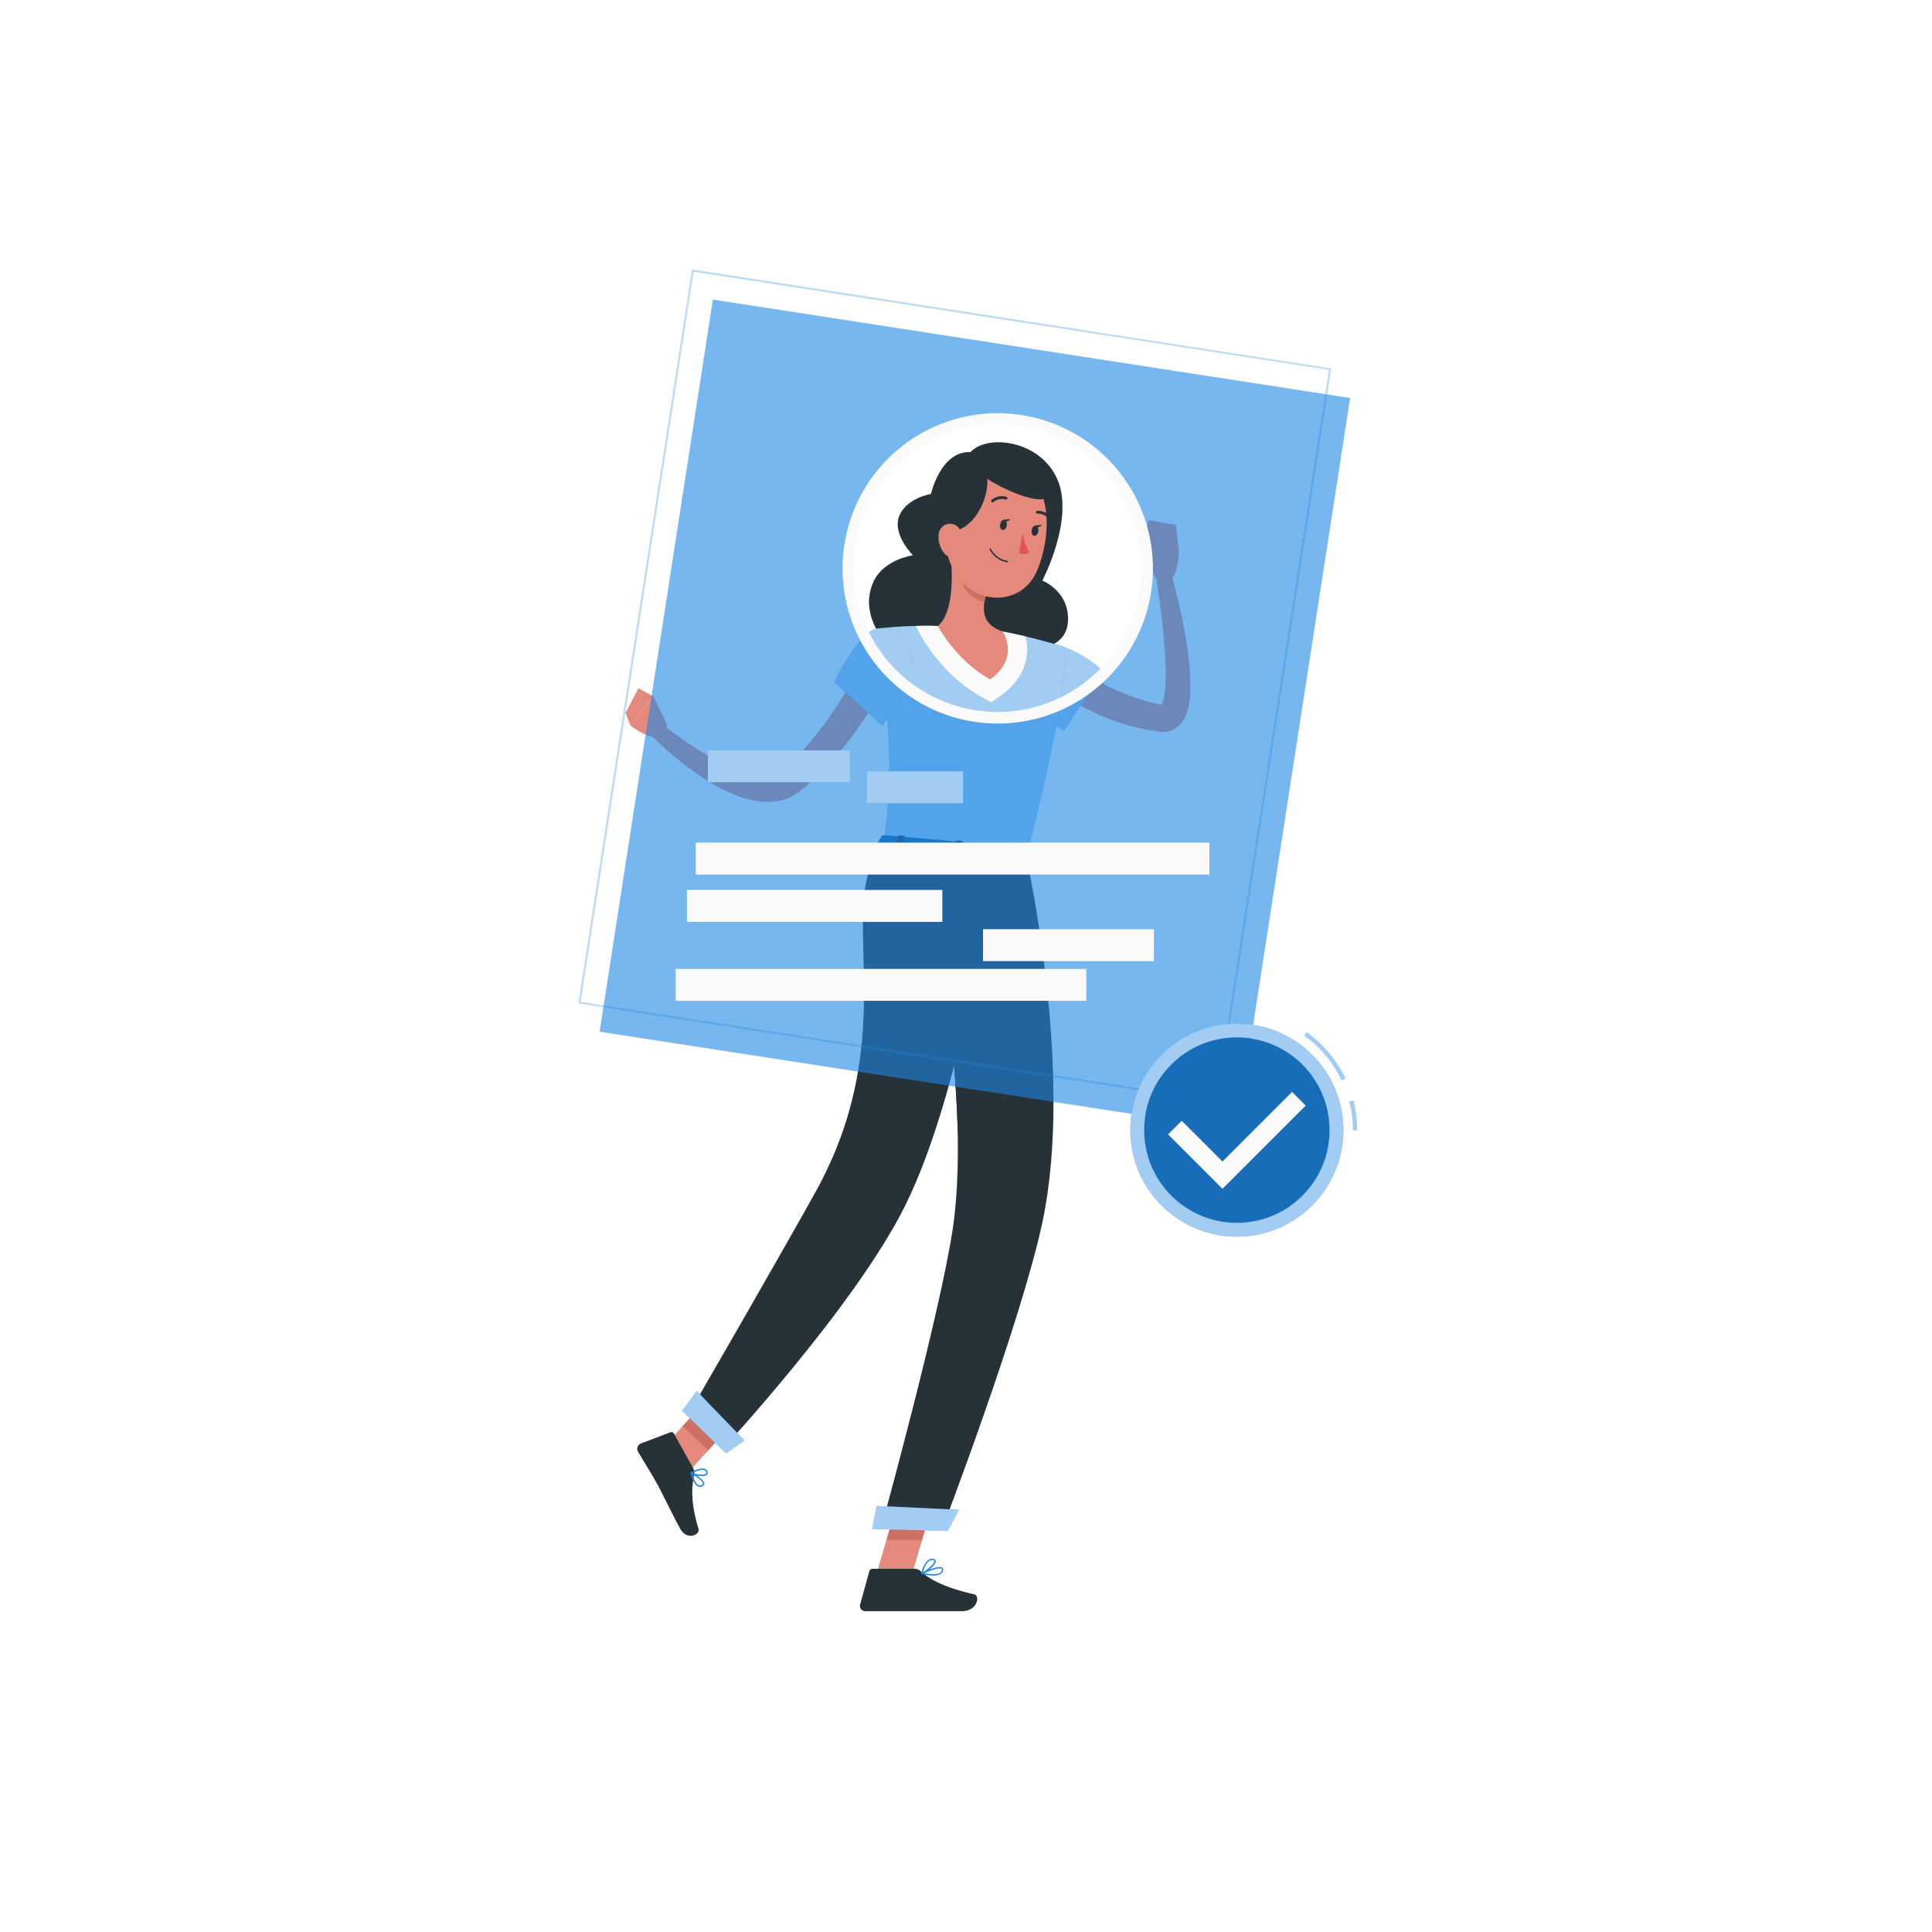 <svg class="animated" id="freepik_stories-resume" xmlns="http://www.w3.org/2000/svg" viewBox="0 0 500 500" version="1.1" xmlns:xlink="http://www.w3.org/1999/xlink" xmlns:svgjs="http://svgjs.com/svgjs"><style>svg#freepik_stories-resume:not(.animated) .animable {opacity: 0;}svg#freepik_stories-resume.animated #freepik--background-complete--inject-66 {animation: 1.5s Infinite  linear shake;animation-delay: 0s;}svg#freepik_stories-resume.animated #freepik--Character--inject-66 {animation: 1s 1 forwards cubic-bezier(.36,-0.01,.5,1.38) slideLeft,3s Infinite  linear floating;animation-delay: 0s,1s;}            @keyframes shake {                10%, 90% {                    transform: translate3d(-1px, 0, 0);                  }                  20%, 80% {                    transform: translate3d(2px, 0, 0);                  }                  30%, 50%, 70% {                    transform: translate3d(-4px, 0, 0);                  }                  40%, 60% {                    transform: translate3d(4px, 0, 0);                  }            }                    @keyframes slideLeft {                0% {                    opacity: 0;                    transform: translateX(-30px);                }                100% {                    opacity: 1;                    transform: translateX(0);                }            }                    @keyframes floating {                0% {                    opacity: 1;                    transform: translateY(0px);                }                50% {                    transform: translateY(-10px);                }                100% {                    opacity: 1;                    transform: translateY(0px);                }            }        .animator-hidden { display: none; }</style><g id="freepik--background-complete--inject-66" class="animable animator-hidden" style="transform-origin: 250px 227.665px;"><rect y="382.4" width="500" height="0.25" style="fill: rgb(224, 224, 224); transform-origin: 250px 382.525px;" id="el7kvrss36lq" class="animable"></rect><rect x="85.91" y="392.99" width="33.74" height="0.25" style="fill: rgb(224, 224, 224); transform-origin: 102.78px 393.115px;" id="elt3dkutnrsv" class="animable"></rect><rect x="58.55" y="393.11" width="20.02" height="0.25" style="fill: rgb(224, 224, 224); transform-origin: 68.56px 393.235px;" id="elprm9saslnxe" class="animable"></rect><rect x="208.33" y="387.75" width="94.79" height="0.25" style="fill: rgb(224, 224, 224); transform-origin: 255.725px 387.875px;" id="el5nd2k15pq4x" class="animable"></rect><rect x="137.56" y="400.08" width="30.22" height="0.25" style="fill: rgb(224, 224, 224); transform-origin: 152.67px 400.205px;" id="ele478b5vl57l" class="animable"></rect><rect x="335" y="391.19" width="78.67" height="0.25" style="fill: rgb(224, 224, 224); transform-origin: 374.335px 391.315px;" id="eloatyqqkawg" class="animable"></rect><path d="M237,337.8H43.91a5.71,5.71,0,0,1-5.7-5.71V60.66A5.71,5.71,0,0,1,43.91,55H237a5.71,5.71,0,0,1,5.71,5.71V332.09A5.71,5.71,0,0,1,237,337.8ZM43.91,55.2a5.46,5.46,0,0,0-5.45,5.46V332.09a5.46,5.46,0,0,0,5.45,5.46H237a5.47,5.47,0,0,0,5.46-5.46V60.66A5.47,5.47,0,0,0,237,55.2Z" style="fill: rgb(224, 224, 224); transform-origin: 140.46px 196.4px;" id="elz8juilpdljm" class="animable"></path><path d="M453.31,337.8H260.21a5.72,5.72,0,0,1-5.71-5.71V60.66A5.72,5.72,0,0,1,260.21,55h193.1A5.71,5.71,0,0,1,459,60.66V332.09A5.71,5.71,0,0,1,453.31,337.8ZM260.21,55.2a5.47,5.47,0,0,0-5.46,5.46V332.09a5.47,5.47,0,0,0,5.46,5.46h193.1a5.47,5.47,0,0,0,5.46-5.46V60.66a5.47,5.47,0,0,0-5.46-5.46Z" style="fill: rgb(224, 224, 224); transform-origin: 356.75px 196.4px;" id="eldm3bmhbdo2w" class="animable"></path><rect x="395.74" y="265.78" width="25.48" height="116.62" style="fill: rgb(224, 224, 224); transform-origin: 408.48px 324.09px;" id="el6u8m9o9dcaq" class="animable"></rect><polygon points="416.38 382.4 421.22 382.4 421.22 368.63 411.31 368.63 416.38 382.4" style="fill: rgb(240, 240, 240); transform-origin: 416.265px 375.515px;" id="el71pfq67pi8g" class="animable"></polygon><rect x="300.52" y="265.78" width="25.48" height="116.62" style="fill: rgb(224, 224, 224); transform-origin: 313.26px 324.09px;" id="eldmwrnju801d" class="animable"></rect><rect x="321.77" y="265.78" width="99.45" height="108.17" style="fill: rgb(240, 240, 240); transform-origin: 371.495px 319.865px;" id="elkejq295pyf" class="animable"></rect><g id="el3q2pkd5zr4c"><rect x="377.42" y="316.69" width="35.76" height="44.35" style="fill: rgb(224, 224, 224); transform-origin: 395.3px 338.865px; transform: rotate(-90deg);" class="animable"></rect></g><g id="elo5goqtsxqkf"><rect x="329.82" y="316.69" width="35.76" height="44.35" style="fill: rgb(224, 224, 224); transform-origin: 347.7px 338.865px; transform: rotate(-90deg);" class="animable"></rect></g><path d="M352.09,324.84h-8.78a13.86,13.86,0,0,1-10.07-4.34h28.92A13.86,13.86,0,0,1,352.09,324.84Z" style="fill: rgb(240, 240, 240); transform-origin: 347.7px 322.67px;" id="el2exy7nv8spg" class="animable"></path><path d="M400.13,324.84h-8.77a13.88,13.88,0,0,1-10.08-4.34h28.93A13.9,13.9,0,0,1,400.13,324.84Z" style="fill: rgb(240, 240, 240); transform-origin: 395.745px 322.67px;" id="elkkibgdap8q" class="animable"></path><g id="elew8fetr8vs7"><rect x="377.42" y="269.63" width="35.76" height="44.35" style="fill: rgb(224, 224, 224); transform-origin: 395.3px 291.805px; transform: rotate(-90deg);" class="animable"></rect></g><g id="elizy2n39gfjg"><rect x="329.82" y="269.63" width="35.76" height="44.35" style="fill: rgb(224, 224, 224); transform-origin: 347.7px 291.805px; transform: rotate(-90deg);" class="animable"></rect></g><path d="M352.09,277.78h-8.78a13.89,13.89,0,0,1-10.07-4.33h28.92A13.89,13.89,0,0,1,352.09,277.78Z" style="fill: rgb(240, 240, 240); transform-origin: 347.7px 275.615px;" id="el0gqjg8iizzrg" class="animable"></path><path d="M400.13,277.78h-8.77a13.91,13.91,0,0,1-10.08-4.33h28.93A13.93,13.93,0,0,1,400.13,277.78Z" style="fill: rgb(240, 240, 240); transform-origin: 395.745px 275.615px;" id="elfsy58lo92ac" class="animable"></path><polygon points="326.61 382.4 321.77 382.4 321.77 368.63 331.69 368.63 326.61 382.4" style="fill: rgb(240, 240, 240); transform-origin: 326.73px 375.515px;" id="elcjkyx9ccout" class="animable"></polygon><path d="M346.37,247.51c0,4.46,3.1,7.56-1.36,7.56s-14.78-3.1-14.78-7.56a8.07,8.07,0,0,1,16.14,0Z" style="fill: rgb(224, 224, 224); transform-origin: 338.824px 247.263px;" id="el7wpvzud76c7" class="animable"></path><path d="M360.18,251.36c0,4.45,3.1,7.56-1.36,7.56S344,255.81,344,251.36a8.07,8.07,0,1,1,16.14,0Z" style="fill: rgb(224, 224, 224); transform-origin: 352.614px 251.105px;" id="elwjf0zyvzia" class="animable"></path><path d="M373.41,249c0,4.45,3.1,7.56-1.36,7.56s-14.78-3.11-14.78-7.56a8.07,8.07,0,0,1,16.14,0Z" style="fill: rgb(224, 224, 224); transform-origin: 365.864px 248.745px;" id="elhhci9g18xhk" class="animable"></path><path d="M325.29,250s.66,15.74,25.95,15.74S377.18,250,377.18,250Z" style="fill: rgb(230, 230, 230); transform-origin: 351.235px 257.87px;" id="elzig50wqhitm" class="animable"></path><rect x="294.05" y="73.99" width="128.23" height="141.9" style="fill: rgb(224, 224, 224); transform-origin: 358.165px 144.94px;" id="elh440ze2an1i" class="animable"></rect><path d="M436,69.61H285.75a1.27,1.27,0,0,0-1.28,1.27h0a1.28,1.28,0,0,0,1.28,1.28H436a1.27,1.27,0,0,0,1.27-1.28h0A1.27,1.27,0,0,0,436,69.61Z" style="fill: rgb(224, 224, 224); transform-origin: 360.87px 70.885px;" id="elqp6ofpv46r" class="animable"></path><rect x="296.59" y="73.99" width="131.13" height="141.9" style="fill: rgb(230, 230, 230); transform-origin: 362.155px 144.94px;" id="elp7jlocyp2ti" class="animable"></rect><rect x="294.05" y="215.89" width="128.23" height="10.11" style="fill: rgb(224, 224, 224); transform-origin: 358.165px 220.945px;" id="elosryy2m92c" class="animable"></rect><rect x="305.65" y="215.89" width="131.13" height="10.11" style="fill: rgb(230, 230, 230); transform-origin: 371.215px 220.945px;" id="elheu85w3xona" class="animable"></rect><g id="elgu6z1cplry"><rect x="298.82" y="86.99" width="126.66" height="115.89" style="fill: rgb(245, 245, 245); transform-origin: 362.15px 144.935px; transform: rotate(90deg);" class="animable"></rect></g><polygon points="330.52 208.27 375.23 81.61 396.33 81.61 351.62 208.27 330.52 208.27" style="fill: rgb(250, 250, 250); transform-origin: 363.425px 144.94px;" id="elhsda4uedrvp" class="animable"></polygon><polygon points="356.15 208.27 400.86 81.61 409.09 81.61 364.38 208.27 356.15 208.27" style="fill: rgb(250, 250, 250); transform-origin: 382.62px 144.94px;" id="el0vzrdlk91iur" class="animable"></polygon><g id="elvdj6009zxd8"><rect x="356.29" y="144.46" width="126.66" height="0.97" style="fill: rgb(224, 224, 224); transform-origin: 419.62px 144.945px; transform: rotate(90deg);" class="animable"></rect></g><rect x="291.19" y="67.33" width="13.11" height="122.22" style="fill: rgb(235, 235, 235); transform-origin: 297.745px 128.44px;" id="el5rjwdhgcv32" class="animable"></rect><rect x="299.19" y="67.33" width="10.21" height="122.22" style="fill: rgb(224, 224, 224); transform-origin: 304.295px 128.44px;" id="elhewrhcfte0h" class="animable"></rect><rect x="304.3" y="67.33" width="13.11" height="122.22" style="fill: rgb(235, 235, 235); transform-origin: 310.855px 128.44px;" id="eloxtsyguqlc" class="animable"></rect><rect x="312.3" y="67.33" width="10.21" height="122.22" style="fill: rgb(224, 224, 224); transform-origin: 317.405px 128.44px;" id="elvnptzp7vx7" class="animable"></rect><rect x="317.41" y="67.33" width="13.11" height="122.22" style="fill: rgb(235, 235, 235); transform-origin: 323.965px 128.44px;" id="elt0stqkys9ha" class="animable"></rect><rect x="407.67" y="67.33" width="7.55" height="122.22" style="fill: rgb(235, 235, 235); transform-origin: 411.445px 128.44px;" id="elztj5pjyq8r" class="animable"></rect><rect x="412.28" y="67.33" width="5.89" height="122.22" style="fill: rgb(224, 224, 224); transform-origin: 415.225px 128.44px;" id="elr0lnv8jn8mi" class="animable"></rect><rect x="415.22" y="67.33" width="7.55" height="122.22" style="fill: rgb(235, 235, 235); transform-origin: 418.995px 128.44px;" id="elfg0ymib20ys" class="animable"></rect><rect x="419.83" y="67.33" width="5.89" height="122.22" style="fill: rgb(224, 224, 224); transform-origin: 422.775px 128.44px;" id="elqyh86uum45" class="animable"></rect><rect x="422.78" y="67.33" width="7.55" height="122.22" style="fill: rgb(235, 235, 235); transform-origin: 426.555px 128.44px;" id="elsle744m3pdo" class="animable"></rect><rect x="96.71" y="105.64" width="13.66" height="37.27" style="fill: rgb(230, 230, 230); transform-origin: 103.54px 124.275px;" id="ellu13clrkbdi" class="animable"></rect><polygon points="78.04 151.44 73.7 163.28 78.04 163.28 104.6 151.44 78.04 151.44" style="fill: rgb(240, 240, 240); transform-origin: 89.15px 157.36px;" id="elz4ce9dp628c" class="animable"></polygon><polygon points="73.7 151.44 73.7 163.28 100.27 151.44 73.7 151.44" style="fill: rgb(224, 224, 224); transform-origin: 86.985px 157.36px;" id="elczv6cb4uus" class="animable"></polygon><polygon points="182.2 151.44 177.87 163.28 182.2 163.28 208.77 151.44 182.2 151.44" style="fill: rgb(240, 240, 240); transform-origin: 193.32px 157.36px;" id="elow1usth6io" class="animable"></polygon><polygon points="177.87 151.44 177.87 163.28 204.43 151.44 177.87 151.44" style="fill: rgb(224, 224, 224); transform-origin: 191.15px 157.36px;" id="elunmq1v14aaa" class="animable"></polygon><g id="elyqgvrp5v3h"><rect x="54.2" y="142.99" width="28.89" height="9.01" style="fill: rgb(224, 224, 224); transform-origin: 68.645px 147.495px; transform: rotate(180deg);" class="animable"></rect></g><rect x="83.09" y="142.99" width="143.63" height="9.01" style="fill: rgb(240, 240, 240); transform-origin: 154.905px 147.495px;" id="elvifisgfwqod" class="animable"></rect><polygon points="133.12 142.91 99.87 142.91 95.76 97.74 129.01 97.74 133.12 142.91" style="fill: rgb(224, 224, 224); transform-origin: 114.44px 120.325px;" id="el3q337gxgn7b" class="animable"></polygon><polygon points="134.84 142.91 101.6 142.91 97.48 97.74 130.73 97.74 134.84 142.91" style="fill: rgb(240, 240, 240); transform-origin: 116.16px 120.325px;" id="elazh4f2ykffu" class="animable"></polygon><polygon points="106.14 137.91 102.94 102.74 126.19 102.74 129.39 137.91 106.14 137.91" style="fill: rgb(250, 250, 250); transform-origin: 116.165px 120.325px;" id="elgd0ztnefz7g" class="animable"></polygon><path d="M148.26,128.24s.61,14.67,24.18,14.67,24.18-14.67,24.18-14.67Z" style="fill: rgb(230, 230, 230); transform-origin: 172.44px 135.575px;" id="eluvh820kest" class="animable"></path><path d="M123.76,379.16H87.33a3.85,3.85,0,0,1-2.29-7l.59.8a2.86,2.86,0,0,0,1.7,5.15h36.43a8.43,8.43,0,0,0,8.42-8.42V261.88a9.18,9.18,0,0,1,9.16-9.17h10.9v1h-10.9a8.18,8.18,0,0,0-8.16,8.17V369.74A9.44,9.44,0,0,1,123.76,379.16Z" style="fill: rgb(224, 224, 224); transform-origin: 117.821px 315.935px;" id="el3ctzroo6sf1" class="animable"></path><rect x="179.84" y="254.77" width="65.61" height="127.63" style="fill: rgb(224, 224, 224); transform-origin: 212.645px 318.585px;" id="elgqon3v83z9o" class="animable"></rect><rect x="242.51" y="254.77" width="5.41" height="127.63" style="fill: rgb(235, 235, 235); transform-origin: 245.215px 318.585px;" id="elmiva7yf1mnm" class="animable"></rect><g id="ely3q5fjtwho"><rect x="119.14" y="254.77" width="130.46" height="9.57" style="fill: rgb(235, 235, 235); transform-origin: 184.37px 259.555px; transform: rotate(180deg);" class="animable"></rect></g><rect x="52.74" y="254.77" width="65.61" height="127.63" style="fill: rgb(224, 224, 224); transform-origin: 85.545px 318.585px;" id="elzatzqu3ksaa" class="animable"></rect><rect x="115.4" y="254.77" width="5.41" height="127.63" style="fill: rgb(235, 235, 235); transform-origin: 118.105px 318.585px;" id="elranaisnn3en" class="animable"></rect><polygon points="98.03 216.67 159.17 216.67 168.03 252.77 106.89 252.77 98.03 216.67" style="fill: rgb(224, 224, 224); transform-origin: 133.03px 234.72px;" id="eltnehu4pa2og" class="animable"></polygon><polygon points="106.89 252.77 107.14 254.77 168.28 254.77 168.04 252.77 106.89 252.77" style="fill: rgb(224, 224, 224); transform-origin: 137.585px 253.77px;" id="elnx4zao2rvhr" class="animable"></polygon><polygon points="99.92 216.67 161.06 216.67 169.92 252.77 108.78 252.77 99.92 216.67" style="fill: rgb(240, 240, 240); transform-origin: 134.92px 234.72px;" id="el718rmqo44z4" class="animable"></polygon><polygon points="110.07 251.12 102.02 218.32 159.76 218.32 167.81 251.12 110.07 251.12" style="fill: rgb(250, 250, 250); transform-origin: 134.915px 234.72px;" id="eld3d4ym180k6" class="animable"></polygon><polygon points="124.71 252.77 124.95 254.77 192.28 254.77 192.03 252.77 124.71 252.77" style="fill: rgb(240, 240, 240); transform-origin: 158.495px 253.77px;" id="el55j496q08ec" class="animable"></polygon><path d="M77.07,245.67s-9-15.51,3.49-27.86c0,0,3.25,2.13,3.2,5s-3.48,3.58-2.75,6,4,4.72,1.86,6.69.34,3.72.2,6.14S77.07,245.67,77.07,245.67Z" style="fill: rgb(240, 240, 240); transform-origin: 78.847px 231.74px;" id="eldmeg94kb6u6" class="animable"></path><path d="M77.75,247.09s3.65-17.56-12.09-25.34c0,0-2.42,3.05-1.47,5.74s4.44,2.29,4.49,4.79-2.3,5.73.35,6.93.84,3.64,1.74,5.88S77.75,247.09,77.75,247.09Z" style="fill: rgb(240, 240, 240); transform-origin: 71.043px 234.424px;" id="elz1rhqv1e8tl" class="animable"></path><path d="M64,243.2s.3,11.57,11.77,11.57S87.51,243.2,87.51,243.2Z" style="fill: rgb(224, 224, 224); transform-origin: 75.755px 248.985px;" id="eltj7ovt5ewti" class="animable"></path><path d="M225.74,382.4h-2.28l-6.53-32.16-1.14-5.63-7.12-35H181.38L166.59,382.4h-2.28l15.07-74.18a1.1,1.1,0,0,1,1.09-.89h29.11a1.1,1.1,0,0,1,1.09.89L216.92,339l1.15,5.63Z" style="fill: rgb(235, 235, 235); transform-origin: 195.025px 344.865px;" id="el1huwr3rp5oo" class="animable"></path><path d="M269.55,382.4h-2.29l-14.79-72.83H225.19l-7.12,35.06-1.14,5.61L210.4,382.4h-2.28l7.67-37.79,1.13-5.61,6.26-30.78a1.1,1.1,0,0,1,1.09-.89h29.11a1.12,1.12,0,0,1,1.1.89Z" style="fill: rgb(235, 235, 235); transform-origin: 238.835px 344.865px;" id="el2q3vd61cnuj" class="animable"></path><path d="M202.29,308.45h50.14A17.59,17.59,0,0,0,270,291.22l1.87-76.2A12.82,12.82,0,0,0,259.07,202H227.64a12.82,12.82,0,0,0-12.73,11.36Z" style="fill: rgb(230, 230, 230); transform-origin: 237.081px 255.225px;" id="el3iosl2anqu8" class="animable"></path><g id="ellw7f220y2s"><path d="M173.7,298.84h53.43a2.5,2.5,0,0,1,2.5,2.5v.24a6.87,6.87,0,0,1-6.87,6.87H173.7a0,0,0,0,1,0,0v-9.61A0,0,0,0,1,173.7,298.84Z" style="fill: rgb(230, 230, 230); transform-origin: 201.665px 303.645px; transform: rotate(180deg);" class="animable"></path></g></g><g id="freepik--Shadow--inject-66" class="animable animator-active animator-hidden" style="transform-origin: 250px 416.24px;"><ellipse cx="250" cy="416.24" rx="193.89" ry="11.32" style="fill: rgb(245, 245, 245); transform-origin: 250px 416.24px;" id="elrd0t32nuie" class="animable"></ellipse></g><g id="freepik--Character--inject-66" class="animable" style="transform-origin: 250.435px 243.365px;"><path d="M276.44,170.82l.65.55c.24.21.51.41.77.61.52.41,1,.82,1.6,1.21,1.08.79,2.23,1.51,3.38,2.23a50.75,50.75,0,0,0,7.27,3.71,55.45,55.45,0,0,0,7.73,2.64c.66.18,1.34.3,2,.45l1,.22c.21,0,0,0,0,.05a1.1,1.1,0,0,0-.38.17c-.09.09-.09.09-.05.07a3.72,3.72,0,0,0,.46-.95,15.42,15.42,0,0,0,.65-3.55c.12-1.31.16-2.69.15-4.08,0-2.79-.22-5.64-.44-8.5s-.57-5.73-.94-8.61-.78-5.76-1.21-8.6l3.76-.86a159.32,159.32,0,0,1,4,17.36,84.71,84.71,0,0,1,1.09,9,45.23,45.23,0,0,1,.11,4.68,21.81,21.81,0,0,1-.65,5.11,9.89,9.89,0,0,1-1.36,3,6.53,6.53,0,0,1-1.59,1.61,5.83,5.83,0,0,1-2.39,1,6.74,6.74,0,0,1-2.24,0l-1.15-.19c-.77-.13-1.55-.23-2.31-.4a56.37,56.37,0,0,1-9-2.58,57.55,57.55,0,0,1-8.45-4.06c-1.35-.81-2.67-1.66-3.95-2.59-.64-.46-1.27-1-1.9-1.44-.31-.26-.62-.51-.93-.79s-.6-.51-1-.89Z" style="fill: rgb(228, 137, 123); transform-origin: 289.589px 168.507px;" id="ele26c4yoks7p" class="animable"></path><path d="M265.57,166.27c11-1.49,19.84,7.38,19.84,7.38l-10.06,15.52s-10.78-6.9-12.68-11.6C260.71,172.68,259.94,167,265.57,166.27Z" style="fill: rgb(29, 136, 229); transform-origin: 273.313px 177.636px;" id="el7r01xwrj5km" class="animable"></path><g id="el1dsc1q7fjrg"><path d="M265.57,166.27c11-1.49,19.84,7.38,19.84,7.38l-10.06,15.52s-10.78-6.9-12.68-11.6C260.71,172.68,259.94,167,265.57,166.27Z" style="fill: rgb(250, 250, 250); opacity: 0.6; transform-origin: 273.313px 177.636px;" class="animable"></path></g><path d="M299.17,149.79l-3.65-7.32,9.57-.08s.19,5.11-2.23,8Z" style="fill: rgb(228, 137, 123); transform-origin: 300.307px 146.39px;" id="el7je2pij8zea" class="animable"></path><polygon points="297.22 134.6 304.34 135.87 305.09 142.39 295.52 142.47 297.22 134.6" style="fill: rgb(228, 137, 123); transform-origin: 300.305px 138.535px;" id="elu53cakuyom" class="animable"></polygon><polygon points="226.67 407.87 235.63 408.73 241.83 387.69 232.87 386.82 226.67 407.87" style="fill: rgb(228, 137, 123); transform-origin: 234.25px 397.775px;" id="eluz4uo99gvv" class="animable"></polygon><polygon points="169.7 376.75 176.34 382.99 190.68 367.23 184.04 360.99 169.7 376.75" style="fill: rgb(228, 137, 123); transform-origin: 180.19px 371.99px;" id="el75nuh64qtgy" class="animable"></polygon><path d="M179.41,380l-5-9a.73.73,0,0,0-.9-.33l-7.69,2.92a1.48,1.48,0,0,0-.71,2.08c1.79,3.1,2.82,4.51,5,8.46,1.35,2.44,4,8,5.85,11.38s5.28,1.69,4.81.13c-2.14-7-1.73-10.93-1.13-14A2.4,2.4,0,0,0,179.41,380Z" style="fill: rgb(38, 50, 56); transform-origin: 172.868px 384.047px;" id="eld57z9flo70a" class="animable"></path><path d="M236.68,406H225.82a.89.89,0,0,0-.85.66l-2.37,8.59a1.36,1.36,0,0,0,1.33,1.72c3.83,0,5.64,0,10.42,0h14.59c4,0,4.8-4,3.16-4.38-7.36-1.62-11.61-3.87-13.88-6A2.26,2.26,0,0,0,236.68,406Z" style="fill: rgb(38, 50, 56); transform-origin: 237.726px 411.485px;" id="elqzc2la4a9u" class="animable"></path><polygon points="241.83 387.69 238.63 398.54 229.41 398.54 232.86 386.83 241.83 387.69" style="fill: rgb(206, 111, 100); transform-origin: 235.62px 392.685px;" id="elsosz476ihw" class="animable"></polygon><polygon points="184.03 361 190.68 367.23 183.28 375.35 176.64 369.12 184.03 361" style="fill: rgb(206, 111, 100); transform-origin: 183.66px 368.175px;" id="elbmn1d3qyrmk" class="animable"></polygon><path d="M276.41,160.06c-.07-7.27-6.65-9.81-6.65-9.81s8.23-15.58,4-25.92-18.17-12.16-22.59-7.33c-7.77-.33-10.24,10.83-10.24,10.83s-6.5,1.09-8.25,5.82,3.58,10.06,3.58,10.06-7.42,1-10.15,6.71-1.05,13.29,7.15,19.83c11.92,9.5,33.83-2.42,33.83-2.42S276.49,168.42,276.41,160.06Z" style="fill: rgb(38, 50, 56); transform-origin: 250.655px 144.189px;" id="el9q3oq54vok4" class="animable"></path><path d="M275,167.29s4,1.75-9.36,54.52l-37-3.21c1.92-15,2.75-24.32-1.78-55.88a109,109,0,0,1,15.91-.71,119.11,119.11,0,0,1,16.82,1.45A158.55,158.55,0,0,1,275,167.29Z" style="fill: rgb(29, 136, 229); transform-origin: 251.211px 191.888px;" id="elo5lro86ndyc" class="animable"></path><g id="el41mt9kucj98"><path d="M275,167.29s4,1.75-9.36,54.52l-37-3.21c1.92-15,2.75-24.32-1.78-55.88a109,109,0,0,1,15.91-.71,119.11,119.11,0,0,1,16.82,1.45A158.55,158.55,0,0,1,275,167.29Z" style="fill: rgb(250, 250, 250); opacity: 0.6; transform-origin: 251.211px 191.888px;" class="animable"></path></g><path d="M265.41,164.71c-1.92-.46-4-.9-5.9-1.25A119.11,119.11,0,0,0,242.69,162c-1.93-.07-3.86-.07-5.67,0l1.24,2.36c.22.42,5.5,10.27,15.53,15.86l2.76,1.54,2.57-1.83C265.6,175.3,266.56,169.28,265.41,164.71Z" style="fill: rgb(250, 250, 250); transform-origin: 251.424px 171.854px;" id="elt37ffcocfpa" class="animable"></path><path d="M246,143.21c.59,5.51.79,15.52-3.3,18.8,0,0,4.68,8.89,13.54,13.82,7.84-5.58,3.28-12.37,3.28-12.37-5.91-2-5.37-6.42-4-10.54Z" style="fill: rgb(228, 137, 123); transform-origin: 251.769px 159.52px;" id="el469ttjhb80m" class="animable"></path><path d="M249.89,147.17l5.66,5.75a17.5,17.5,0,0,0-.78,2.94c-2.27-.53-5.57-2.9-5.61-5.34A9.84,9.84,0,0,1,249.89,147.17Z" style="fill: rgb(206, 111, 100); transform-origin: 252.355px 151.515px;" id="eldvum6n3stu" class="animable"></path><path d="M245.76,130.71c-1.09,9-1.74,12.81,1.93,18.22,5.52,8.12,16.84,7.48,20.59-1,3.38-7.66,4.59-21.12-3.5-26.27A12.39,12.39,0,0,0,245.76,130.71Z" style="fill: rgb(228, 137, 123); transform-origin: 257.891px 137.179px;" id="eld5a18cheboi" class="animable"></path><path d="M252.74,119.62c6.95,1.8.08,22.94-11,16.81,0,0,.5-8.93,3.58-12.72A11.5,11.5,0,0,1,252.74,119.62Z" style="fill: rgb(38, 50, 56); transform-origin: 248.639px 128.581px;" id="elfu5ev7lvt29" class="animable"></path><path d="M252,120.79c3,4.88,25.25,14.13,17.77,3.63S252,120.79,252,120.79Z" style="fill: rgb(38, 50, 56); transform-origin: 261.649px 123.906px;" id="ello9phhppdyo" class="animable"></path><path d="M242.9,138.5a6.68,6.68,0,0,0,1.59,4.82c1.54,1.75,3.57.69,4.21-1.43.57-1.9.46-5.1-1.59-6.08A3,3,0,0,0,242.9,138.5Z" style="fill: rgb(228, 137, 123); transform-origin: 245.94px 139.877px;" id="elqvfgl3i244h" class="animable"></path><path d="M265.6,221.81s12.53,55.44,4.17,94.52c-5.6,26.18-25.81,79.06-25.81,79.06l-15.8-.4s15.29-55.5,18.46-77.32c5.41-37.34-8.14-98.21-8.14-98.21Z" style="fill: rgb(38, 50, 56); transform-origin: 250.403px 307.425px;" id="elt3cawvtfqbg" class="animable"></path><path d="M251.15,233l-7.9,12.46a381.36,381.36,0,0,1,4.52,44.63C258.88,270.2,253.62,243.53,251.15,233Z" style="fill: rgb(38, 50, 56); transform-origin: 248.913px 261.545px;" id="elf95yjxwfbol" class="animable"></path><polygon points="245.26 396.21 225.74 395.71 226.87 389.72 248.18 390.73 245.26 396.21" style="fill: rgb(29, 136, 229); transform-origin: 236.96px 392.965px;" id="ela3jjdocgifm" class="animable"></polygon><g id="elektv0mupgz6"><polygon points="245.26 396.21 225.74 395.71 226.87 389.72 248.18 390.73 245.26 396.21" style="fill: rgb(250, 250, 250); opacity: 0.6; transform-origin: 236.96px 392.965px;" class="animable"></polygon></g><path d="M257.5,221.21s-7.35,58.8-23.29,90.9C221.34,338,187,375,187,375l-8.78-9.05s23.2-40.11,32.77-57.34c23.46-42.23,4.28-74.45,17.58-90Z" style="fill: rgb(38, 50, 56); transform-origin: 217.86px 296.805px;" id="el79h2f3px78" class="animable"></path><polygon points="187.88 376.16 176.54 365.11 180.31 359.99 192.66 372.76 187.88 376.16" style="fill: rgb(29, 136, 229); transform-origin: 184.6px 368.075px;" id="eldocg4870m1t" class="animable"></polygon><g id="eli7woq2wklni"><polygon points="187.88 376.16 176.54 365.11 180.31 359.99 192.66 372.76 187.88 376.16" style="fill: rgb(250, 250, 250); opacity: 0.6; transform-origin: 184.6px 368.075px;" class="animable"></polygon></g><path d="M228.19,216.38l-1.95,3.17c-.16.25.13.54.55.57l38.85,3.36c.34,0,.63-.11.67-.32l.62-3.28c0-.23-.23-.45-.6-.48l-37.51-3.25A.68.68,0,0,0,228.19,216.38Z" style="fill: rgb(29, 136, 229); transform-origin: 246.563px 219.81px;" id="el9ct08twzy1" class="animable"></path><g id="elgs0w9ek0zmo"><path d="M228.19,216.38l-1.95,3.17c-.16.25.13.54.55.57l38.85,3.36c.34,0,.63-.11.67-.32l.62-3.28c0-.23-.23-.45-.6-.48l-37.51-3.25A.68.68,0,0,0,228.19,216.38Z" style="opacity: 0.3; transform-origin: 246.563px 219.81px;" class="animable"></path></g><path d="M232.87,221l-1-.09c-.2,0-.34-.13-.32-.26l.85-4.26c0-.13.21-.22.41-.2l1,.09c.2,0,.34.13.32.26l-.84,4.26C233.25,220.94,233.07,221,232.87,221Z" style="fill: rgb(38, 50, 56); transform-origin: 232.84px 218.594px;" id="el594anjm925" class="animable"></path><path d="M262.79,223.6l-1-.09c-.2,0-.34-.13-.32-.26l.85-4.27c0-.12.21-.21.41-.19l1,.09c.2,0,.34.13.32.25l-.84,4.27C263.17,223.53,263,223.61,262.79,223.6Z" style="fill: rgb(38, 50, 56); transform-origin: 262.76px 221.194px;" id="elasu1sm1p79n" class="animable"></path><path d="M247.83,222.3l-1-.08c-.2,0-.34-.14-.32-.26l.85-4.27c0-.12.21-.21.41-.19l1,.08c.2,0,.34.14.32.26l-.84,4.27C248.21,222.23,248,222.32,247.83,222.3Z" style="fill: rgb(38, 50, 56); transform-origin: 247.8px 219.9px;" id="el0h6g70hgtk8n" class="animable"></path><path d="M258.83,135.68c-.13.72.15,1.38.62,1.47s1-.43,1.1-1.16-.14-1.39-.62-1.47S259,135,258.83,135.68Z" style="fill: rgb(38, 50, 56); transform-origin: 259.685px 135.836px;" id="el8zj7elwru7s" class="animable"></path><path d="M267,137.18c-.13.72.15,1.38.62,1.47s1-.43,1.1-1.16-.14-1.39-.62-1.47S267.18,136.45,267,137.18Z" style="fill: rgb(38, 50, 56); transform-origin: 267.855px 137.336px;" id="elyju4ibf2uqc" class="animable"></path><path d="M267.93,136l1.83-.18S268.62,137,267.93,136Z" style="fill: rgb(38, 50, 56); transform-origin: 268.845px 136.111px;" id="elsjflffq3zg" class="animable"></path><path d="M264.64,138a20,20,0,0,0,1.75,5.11,3.17,3.17,0,0,1-2.68,0Z" style="fill: rgb(222, 87, 83); transform-origin: 265.05px 140.704px;" id="ellwt0cjkto5" class="animable"></path><path d="M260.67,145.51h0a6.17,6.17,0,0,1-4.58-3.35.18.18,0,0,1,.1-.23.17.17,0,0,1,.23.09,5.88,5.88,0,0,0,4.31,3.13.18.18,0,0,1,0,.36Z" style="fill: rgb(38, 50, 56); transform-origin: 258.494px 143.712px;" id="elsmulccxox6d" class="animable"></path><path d="M256.88,130a.36.36,0,0,1-.22-.65,4.22,4.22,0,0,1,3.81-.77.36.36,0,0,1,.22.46.36.36,0,0,1-.46.22,3.49,3.49,0,0,0-3.13.66A.4.4,0,0,1,256.88,130Z" style="fill: rgb(38, 50, 56); transform-origin: 258.612px 129.208px;" id="el3iycmoalr55" class="animable"></path><path d="M271.68,134.42a.37.37,0,0,1-.28-.13,3.54,3.54,0,0,0-2.9-1.37.37.37,0,0,1-.4-.32.35.35,0,0,1,.32-.39,4.21,4.21,0,0,1,3.54,1.62.37.37,0,0,1,0,.51A.4.4,0,0,1,271.68,134.42Z" style="fill: rgb(38, 50, 56); transform-origin: 270.08px 133.313px;" id="eln72gc2pbh7s" class="animable"></path><path d="M229.59,176a89.89,89.89,0,0,1-5,8.68c-1.8,2.76-3.7,5.46-5.75,8.06a86.54,86.54,0,0,1-6.65,7.45c-1.22,1.15-2.41,2.32-3.72,3.4l-1,.82-.24.2-.32.25a7.37,7.37,0,0,1-.66.48,12.29,12.29,0,0,1-2.94,1.48,15,15,0,0,1-6.09.67,23.64,23.64,0,0,1-5.4-1.19,42,42,0,0,1-9.19-4.53,84.71,84.71,0,0,1-15.14-12.54l2.66-2.79c2.39,1.92,4.91,3.83,7.49,5.56a76.8,76.8,0,0,0,7.88,4.84,41.6,41.6,0,0,0,8.16,3.41c2.7.75,5.41.88,7.28.1a8,8,0,0,0,2.77-2c1.11-1,2.14-2.11,3.19-3.19,2.05-2.23,3.95-4.62,5.82-7s3.56-5,5.2-7.6c.83-1.3,1.62-2.62,2.4-3.94s1.53-2.71,2.18-3.95Z" style="fill: rgb(228, 137, 123); transform-origin: 198.54px 190.115px;" id="el7fyakwzmwg" class="animable"></path><path d="M172.68,187.63l-3.56-7.36-5.92,7.52s3.92,3.27,7.73,3.15Z" style="fill: rgb(228, 137, 123); transform-origin: 167.94px 185.607px;" id="elz4c7031tup" class="animable"></path><polygon points="165.23 178.12 161.88 184.53 163.2 187.79 169.12 180.27 165.23 178.12" style="fill: rgb(228, 137, 123); transform-origin: 165.5px 182.955px;" id="elpgtk8jtlwca" class="animable"></polygon><path d="M226.78,162.72c-4.54.8-10.91,13.83-10.91,13.83l12.47,11.27s8.08-10.85,7.6-16.77C235.53,166,232.56,161.7,226.78,162.72Z" style="fill: rgb(29, 136, 229); transform-origin: 225.915px 175.195px;" id="el1ubqloan7vu" class="animable"></path><g id="elmjr7l2xtisf"><path d="M226.78,162.72c-4.54.8-10.91,13.83-10.91,13.83l12.47,11.27s8.08-10.85,7.6-16.77C235.53,166,232.56,161.7,226.78,162.72Z" style="fill: rgb(250, 250, 250); opacity: 0.6; transform-origin: 225.915px 175.195px;" class="animable"></path></g><path d="M181.16,384.83a1,1,0,0,1-.35-.06c-1.09-.36-1.8-2.37-2.13-3.54a.18.18,0,0,1,.06-.19.2.2,0,0,1,.2,0c.33.17,3.23,1.73,3.32,2.87a.67.67,0,0,1-.31.64A1.3,1.3,0,0,1,181.16,384.83Zm-2-3.28c.5,1.61,1.15,2.67,1.77,2.88a.85.85,0,0,0,.82-.19.33.33,0,0,0,.16-.32C181.85,383.22,180.15,382.11,179.15,381.55Z" style="fill: rgb(29, 136, 229); transform-origin: 180.468px 382.922px;" id="el705y4ap2d5f" class="animable"></path><path d="M181.61,382a6.5,6.5,0,0,1-2.85-.67.16.16,0,0,1-.09-.15.18.18,0,0,1,.1-.16c.09,0,2.39-1.31,3.63-.87a1.07,1.07,0,0,1,.67.64.72.72,0,0,1-.16.89A2.1,2.1,0,0,1,181.61,382Zm-2.36-.82c1,.42,2.89.68,3.43.22.09-.07.17-.2.06-.48a.73.73,0,0,0-.46-.43C181.43,380.19,179.9,380.86,179.25,381.18Z" style="fill: rgb(29, 136, 229); transform-origin: 180.914px 381.033px;" id="eldlhs3ftaupb" class="animable"></path><path d="M241.5,407.76a14.7,14.7,0,0,1-3-.38.18.18,0,0,1-.14-.16.17.17,0,0,1,.1-.18c.45-.21,4.38-2,5.38-1.36a.61.61,0,0,1,.26.56,1.35,1.35,0,0,1-.54,1A3.6,3.6,0,0,1,241.5,407.76Zm-2.34-.62c1.17.22,3.33.5,4.22-.17a1,1,0,0,0,.4-.75.26.26,0,0,0-.1-.24C243.12,405.6,240.79,406.42,239.16,407.14Z" style="fill: rgb(29, 136, 229); transform-origin: 241.231px 406.654px;" id="elppymoosyxz" class="animable"></path><path d="M238.58,407.38a.16.16,0,0,1-.12,0,.19.19,0,0,1-.06-.18c0-.16.94-4.05,3.07-3.8.54.06.68.33.71.54.14,1-2.35,3-3.53,3.47Zm2.7-3.67c-1.37,0-2.16,2.26-2.43,3.17,1.29-.68,3.06-2.3,3-2.93,0-.05,0-.19-.39-.23Z" style="fill: rgb(29, 136, 229); transform-origin: 240.291px 405.399px;" id="eluukmkdtqg3" class="animable"></path><path d="M259.72,134.52l1.83-.19S260.41,135.53,259.72,134.52Z" style="fill: rgb(38, 50, 56); transform-origin: 260.635px 134.627px;" id="elrs1jx81kwtd" class="animable"></path><g id="eluqbevzfcyqj"><path d="M184.49,77.53,155.18,267,320.1,292.48,349.41,103ZM252.25,185.3A38.72,38.72,0,1,1,296.43,153,38.72,38.72,0,0,1,252.25,185.3Z" style="fill: rgb(29, 136, 229); opacity: 0.6; transform-origin: 252.295px 185.005px;" class="animable"></path></g><g id="elnj9n7wm5gk"><path d="M315.12,285.29l-.25,0L149.7,259.7l0-.25L179.09,69.76l.24,0L344.5,95.35l0,.25Zm-164.85-26L314.7,284.72l29.23-189L179.5,70.33Z" style="fill: rgb(29, 136, 229); opacity: 0.3; mix-blend-mode: multiply; transform-origin: 247.1px 177.525px;" class="animable"></path></g><path d="M258.19,187.26a40.47,40.47,0,0,1-6.17-.48h0a40.16,40.16,0,1,1,6.17.48Zm-5.71-3.44a37.21,37.21,0,1,0-31.09-42.47,37.26,37.26,0,0,0,31.09,42.47Z" style="fill: rgb(250, 250, 250); transform-origin: 258.211px 147.1px;" id="el5jj3qaqyiix" class="animable"></path><g id="elh81tc9r10tp"><rect x="183.2" y="194.18" width="36.76" height="8.26" style="fill: rgb(29, 136, 229); transform-origin: 201.58px 198.31px; transform: rotate(8.79deg);" class="animable"></rect></g><g id="ele7n0pza4i2k"><rect x="183.2" y="194.18" width="36.76" height="8.26" style="fill: rgb(250, 250, 250); opacity: 0.6; transform-origin: 201.58px 198.31px; transform: rotate(8.79deg);" class="animable"></rect></g><g id="elcctu9xifub8"><rect x="224.38" y="199.63" width="24.87" height="8.26" style="fill: rgb(29, 136, 229); transform-origin: 236.815px 203.76px; transform: rotate(8.79deg);" class="animable"></rect></g><g id="el0xj9nrpq0f4p"><rect x="224.38" y="199.63" width="24.87" height="8.26" style="fill: rgb(250, 250, 250); opacity: 0.6; transform-origin: 236.815px 203.76px; transform: rotate(8.79deg);" class="animable"></rect></g><g id="elnrwt4ik3zz8"><rect x="180.07" y="218.07" width="132.93" height="8.26" style="fill: rgb(250, 250, 250); transform-origin: 246.535px 222.2px; transform: rotate(8.79deg);" class="animable"></rect></g><g id="el3s42wpwr5ej"><rect x="177.78" y="230.32" width="66.1" height="8.26" style="fill: rgb(250, 250, 250); transform-origin: 210.83px 234.45px; transform: rotate(8.616deg);" class="animable"></rect></g><g id="el4dor14n8z3j"><rect x="254.41" y="240.48" width="44.22" height="8.26" style="fill: rgb(250, 250, 250); transform-origin: 276.52px 244.61px; transform: rotate(8.79deg);" class="animable"></rect></g><g id="elf528magaa7u"><rect x="174.86" y="250.75" width="106.27" height="8.26" style="fill: rgb(250, 250, 250); transform-origin: 227.995px 254.88px; transform: rotate(8.79deg);" class="animable"></rect></g><path d="M351.17,292.48h-1a29.86,29.86,0,0,0-.91-7.36l1-.24A30.78,30.78,0,0,1,351.17,292.48Zm-3.92-12.92A30.36,30.36,0,0,0,337.58,268l.58-.81a31.44,31.44,0,0,1,10,11.92Z" style="fill: rgb(29, 136, 229); transform-origin: 344.375px 279.835px;" id="el093ie12rkuf5" class="animable"></path><g id="elhs2lml58lgf"><path d="M351.17,292.48h-1a29.86,29.86,0,0,0-.91-7.36l1-.24A30.78,30.78,0,0,1,351.17,292.48Zm-3.92-12.92A30.36,30.36,0,0,0,337.58,268l.58-.81a31.44,31.44,0,0,1,10,11.92Z" style="fill: rgb(250, 250, 250); opacity: 0.6; transform-origin: 344.375px 279.835px;" class="animable"></path></g><path d="M320.1,264.91a27.57,27.57,0,1,0,27.57,27.57A27.57,27.57,0,0,0,320.1,264.91Zm0,51.57a24,24,0,1,1,24-24A24,24,0,0,1,320.1,316.48Z" style="fill: rgb(29, 136, 229); transform-origin: 320.1px 292.48px;" id="elnlkvf9j33l" class="animable"></path><g id="el4409ask5c9"><path d="M320.1,264.91a27.57,27.57,0,1,0,27.57,27.57A27.57,27.57,0,0,0,320.1,264.91Zm0,51.57a24,24,0,1,1,24-24A24,24,0,0,1,320.1,316.48Z" style="fill: rgb(250, 250, 250); opacity: 0.6; transform-origin: 320.1px 292.48px;" class="animable"></path></g><circle cx="320.1" cy="292.48" r="23.99" style="fill: rgb(29, 136, 229); transform-origin: 320.1px 292.48px;" id="elnx738z271wc" class="animable"></circle><g id="elz9c02xd1oh"><circle cx="320.1" cy="292.48" r="23.99" style="opacity: 0.2; transform-origin: 320.1px 292.48px;" class="animable"></circle></g><polygon points="316.37 307.66 302.29 293.58 305.83 290.05 316.37 300.59 334.38 282.58 337.91 286.12 316.37 307.66" style="fill: rgb(250, 250, 250); transform-origin: 320.1px 295.12px;" id="elcmzoa3nqfzb" class="animable"></polygon></g><defs>     <filter id="active" height="200%">         <feMorphology in="SourceAlpha" result="DILATED" operator="dilate" radius="2"></feMorphology>                <feFlood flood-color="#32DFEC" flood-opacity="1" result="PINK"></feFlood>        <feComposite in="PINK" in2="DILATED" operator="in" result="OUTLINE"></feComposite>        <feMerge>            <feMergeNode in="OUTLINE"></feMergeNode>            <feMergeNode in="SourceGraphic"></feMergeNode>        </feMerge>    </filter>    <filter id="hover" height="200%">        <feMorphology in="SourceAlpha" result="DILATED" operator="dilate" radius="2"></feMorphology>                <feFlood flood-color="#ff0000" flood-opacity="0.5" result="PINK"></feFlood>        <feComposite in="PINK" in2="DILATED" operator="in" result="OUTLINE"></feComposite>        <feMerge>            <feMergeNode in="OUTLINE"></feMergeNode>            <feMergeNode in="SourceGraphic"></feMergeNode>        </feMerge>            <feColorMatrix type="matrix" values="0   0   0   0   0                0   1   0   0   0                0   0   0   0   0                0   0   0   1   0 "></feColorMatrix>    </filter></defs></svg>